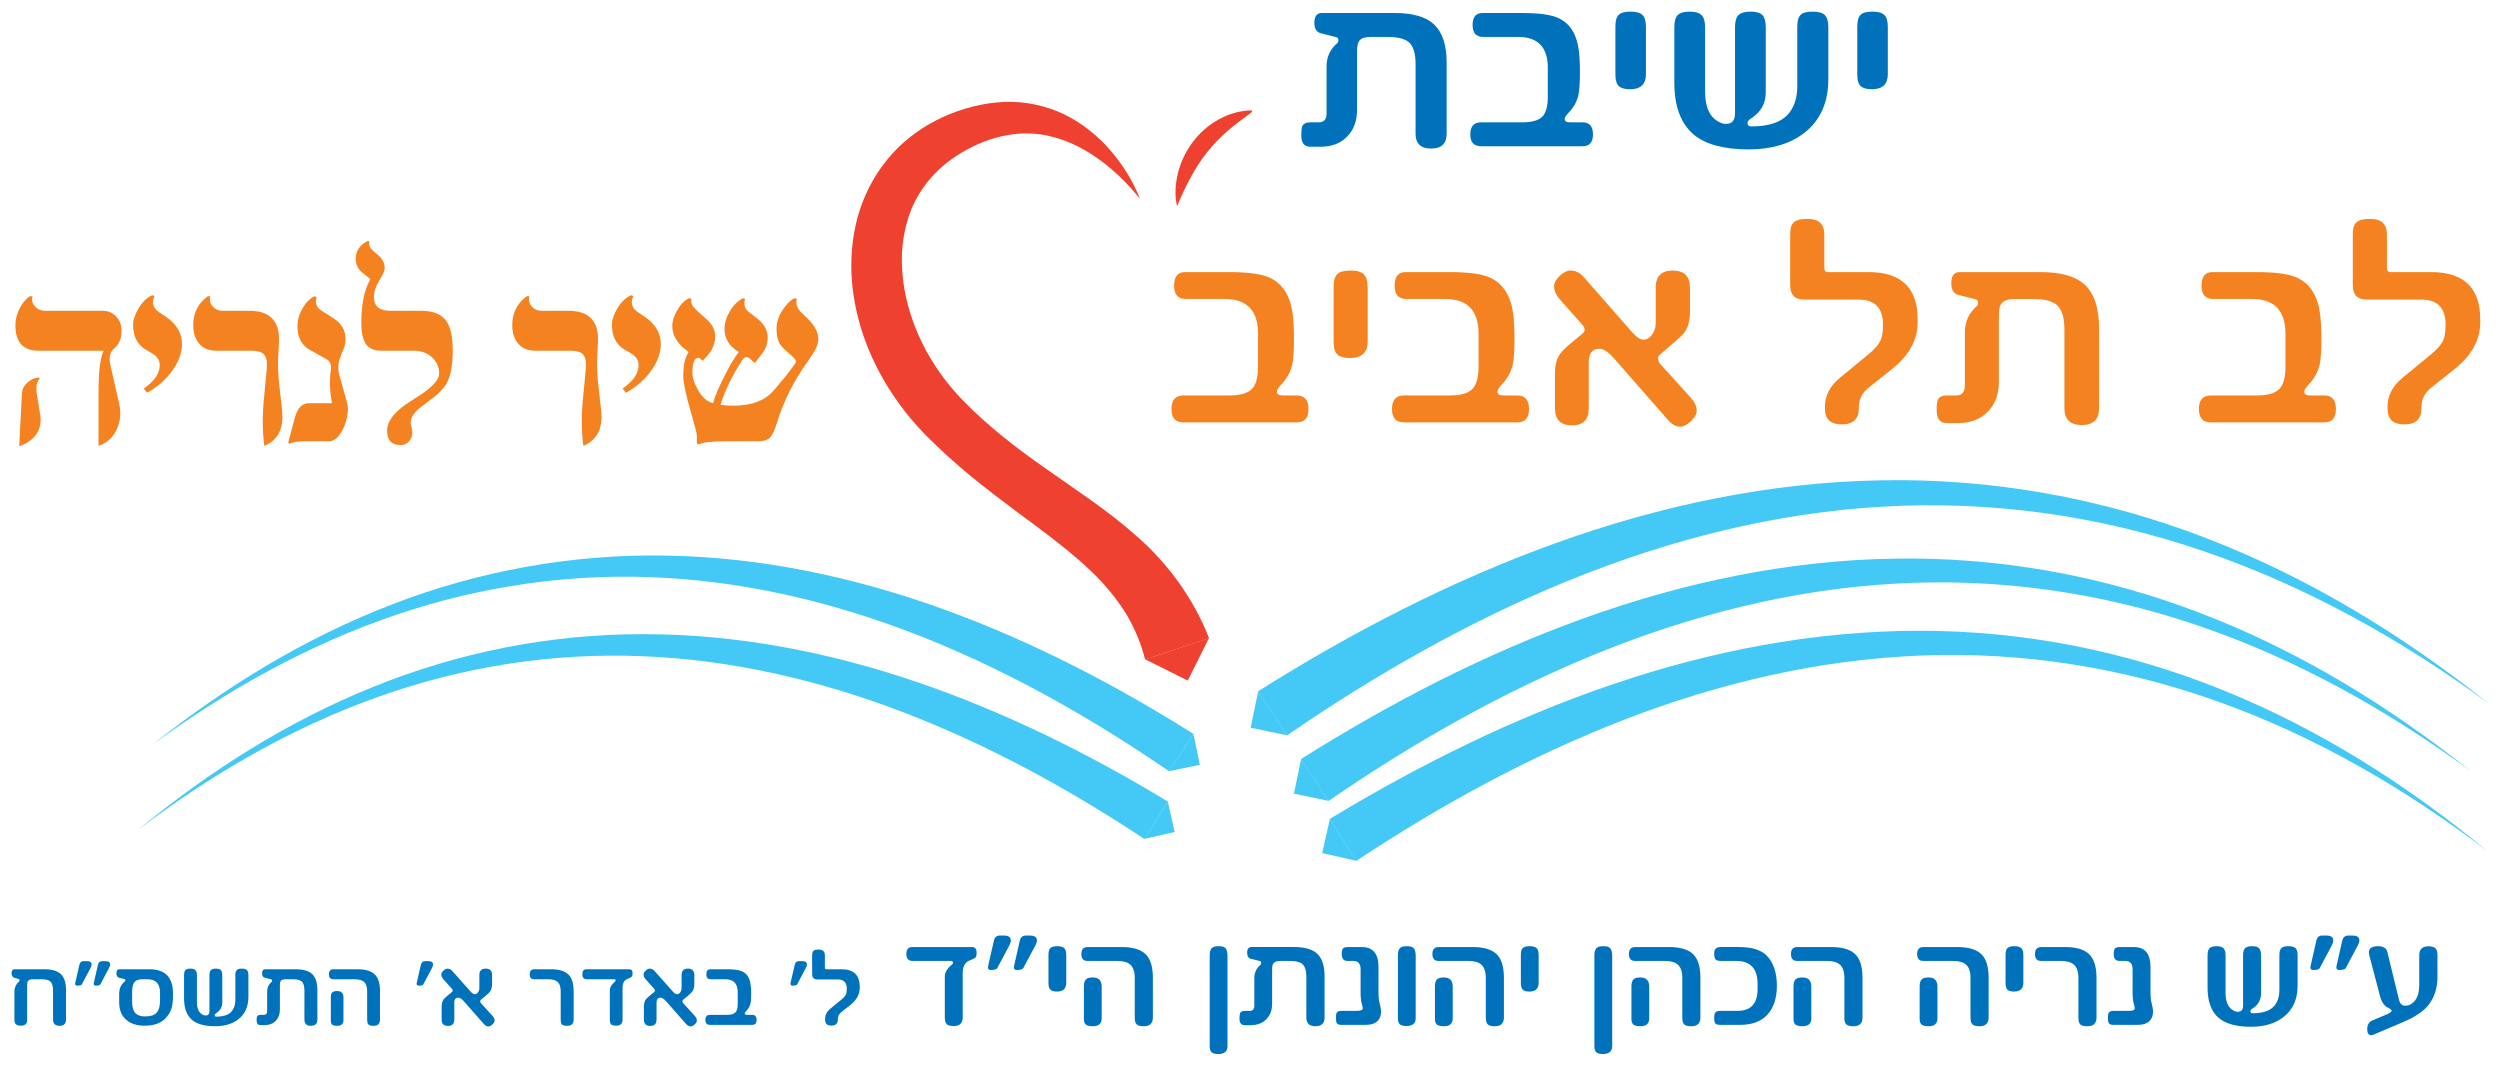 <?xml version="1.0" encoding="UTF-8" standalone="no"?>
<svg
   xmlns:dc="http://purl.org/dc/elements/1.1/"
   xmlns:cc="http://creativecommons.org/ns#"
   xmlns:rdf="http://www.w3.org/1999/02/22-rdf-syntax-ns#"
   xmlns:svg="http://www.w3.org/2000/svg"
   xmlns="http://www.w3.org/2000/svg"
   xmlns:xlink="http://www.w3.org/1999/xlink"
   xmlns:sodipodi="http://sodipodi.sourceforge.net/DTD/sodipodi-0.dtd"
   xmlns:inkscape="http://www.inkscape.org/namespaces/inkscape"
   sodipodi:docname="לוגו לב תל אביב צבוע.svg"
   inkscape:version="1.0 (4035a4fb49, 2020-05-01)"
   id="svg8"
   version="1.1"
   viewBox="0 0 1090 464.428"
   height="464.428mm"
   width="1090mm">
  <defs
     id="defs2">
    <g
       id="g4363">
      <symbol
         style="overflow:visible"
         overflow="visible"
         id="glyph0-0">
        <path
           inkscape:connector-curvature="0"
           style="stroke:none"
           d="m 5.406,0 v -24.375 h 19.5 V 0 Z m 0.609,-0.609 h 18.281 v -23.156 H 6.016 Z m 0,0"
           id="path4213" />
      </symbol>
      <symbol
         style="overflow:visible"
         overflow="visible"
         id="glyph0-1">
        <path
           inkscape:connector-curvature="0"
           style="stroke:none"
           d="m 22.141,-1.859 c 0,1.469 -0.766,2.203 -2.297,2.203 -1.543,0 -2.312,-0.734 -2.312,-2.203 V -12.25 c 0,-1.531 -0.336,-2.594 -1,-3.188 -0.637,-0.52 -1.68,-0.781 -3.125,-0.781 h -2.375 c -0.438,0 -0.805,0.039 -1.094,0.109 -0.281,0.074 -0.508,0.199 -0.672,0.375 C 9.109,-15.566 9,-15.336 8.938,-15.047 8.875,-14.766 8.844,-14.414 8.844,-14 v 8.656 c 0,1.594 -0.477,2.883 -1.422,3.859 -0.961,1.043 -2.293,1.562 -4,1.562 H 1.906 c -0.887,0 -1.328,-0.555 -1.328,-1.672 0,-0.633 0.047,-1.094 0.141,-1.375 0.195,-0.383 0.594,-0.578 1.188,-0.578 H 3.188 c 0.758,0 1.141,-0.441 1.141,-1.328 v -6.984 c 0,-1.383 0.531,-2.531 1.594,-3.438 0.102,-0.094 0.156,-0.242 0.156,-0.453 0,-0.227 -0.109,-0.375 -0.328,-0.438 l -2.203,-0.547 c -0.688,-0.156 -1.031,-0.676 -1.031,-1.562 0,-0.977 0.367,-1.469 1.109,-1.469 h 10.797 c 2.738,0 4.703,0.578 5.891,1.734 1.219,1.168 1.828,3.059 1.828,5.672 z m 0,0"
           id="path4216" />
      </symbol>
      <symbol
         style="overflow:visible"
         overflow="visible"
         id="glyph0-2">
        <path
           inkscape:connector-curvature="0"
           style="stroke:none"
           d="M 19.359,-1.75 C 19.359,-0.582 18.844,0 17.812,0 H 2.766 C 1.691,0 1.156,-0.582 1.156,-1.75 c 0,-1.195 0.535,-1.797 1.609,-1.797 H 8.844 c 1.414,0 2.406,-0.27 2.969,-0.812 0.562,-0.551 0.844,-1.539 0.844,-2.969 v -4.328 c 0,-3.039 -1.477,-4.562 -4.422,-4.562 H 3.062 c -1.043,0 -1.562,-0.586 -1.562,-1.766 0,-1.188 0.484,-1.781 1.453,-1.781 H 8.844 c 2.57,0 4.391,0.262 5.453,0.781 1.688,0.812 2.676,2.422 2.969,4.828 0.051,0.406 0.086,0.867 0.109,1.375 0.031,0.5 0.047,1.055 0.047,1.656 0,0.75 -0.016,1.387 -0.047,1.906 -0.023,0.523 -0.059,0.93 -0.109,1.219 -0.148,1.105 -0.652,2.109 -1.516,3.016 -0.398,0.406 -0.594,0.715 -0.594,0.922 0,0.344 0.258,0.516 0.781,0.516 h 1.875 c 1.031,0 1.547,0.602 1.547,1.797 z m 0,0"
           id="path4219" />
      </symbol>
      <symbol
         style="overflow:visible"
         overflow="visible"
         id="glyph0-3">
        <path
           inkscape:connector-curvature="0"
           style="stroke:none"
           d="m 6.469,-10.688 c 0,1.492 -0.793,2.234 -2.375,2.234 -0.762,0 -1.312,-0.156 -1.656,-0.469 -0.336,-0.32 -0.5,-0.895 -0.5,-1.719 v -7.062 c 0,-0.438 0.035,-0.801 0.109,-1.094 0.082,-0.289 0.211,-0.523 0.391,-0.703 0.188,-0.176 0.422,-0.297 0.703,-0.359 0.289,-0.07 0.645,-0.109 1.062,-0.109 0.832,0 1.414,0.168 1.75,0.5 0.344,0.324 0.516,0.922 0.516,1.797 z m 0,0"
           id="path4222" />
      </symbol>
      <symbol
         style="overflow:visible"
         overflow="visible"
         id="glyph0-4">
        <path
           inkscape:connector-curvature="0"
           style="stroke:none"
           d="m 24.984,-9.984 c 0,3.523 -1.211,6.203 -3.625,8.047 -2.105,1.605 -4.836,2.406 -8.188,2.406 -3.668,0 -6.383,-0.727 -8.141,-2.188 -1.93,-1.625 -2.891,-4.188 -2.891,-7.688 v -8.234 c 0,-0.875 0.164,-1.477 0.5,-1.812 0.332,-0.344 0.93,-0.516 1.797,-0.516 0.832,0 1.414,0.18 1.75,0.531 0.344,0.355 0.516,0.953 0.516,1.797 v 9.562 c 0,2.336 0.723,3.844 2.172,4.531 0.312,0.156 0.625,0.234 0.938,0.234 0.883,0 1.328,-0.52 1.328,-1.562 v -12.766 c 0,-0.875 0.172,-1.477 0.516,-1.812 0.352,-0.344 0.961,-0.516 1.828,-0.516 0.832,0 1.41,0.18 1.734,0.531 0.32,0.355 0.484,0.953 0.484,1.797 V -8 c 0,1.617 -0.688,2.883 -2.062,3.797 C 13.211,-3.953 13,-3.707 13,-3.469 c 0,0.355 0.188,0.531 0.562,0.531 2.738,0 4.633,-0.695 5.688,-2.094 0.75,-1.008 1.125,-2.297 1.125,-3.859 v -8.75 c 0,-0.445 0.035,-0.82 0.109,-1.125 0.082,-0.301 0.211,-0.539 0.391,-0.719 0.176,-0.176 0.41,-0.301 0.703,-0.375 0.289,-0.07 0.66,-0.109 1.109,-0.109 0.852,0 1.445,0.172 1.781,0.516 0.344,0.336 0.516,0.938 0.516,1.812 z m 0,0"
           id="path4225" />
      </symbol>
      <symbol
         style="overflow:visible"
         overflow="visible"
         id="glyph1-0">
        <path
           inkscape:connector-curvature="0"
           style="stroke:none"
           d="m 6.109,0 v -27.5 h 22 V 0 Z m 0.688,-0.688 h 20.625 v -26.125 h -20.625 z m 0,0"
           id="path4228" />
      </symbol>
      <symbol
         style="overflow:visible"
         overflow="visible"
         id="glyph1-1">
        <path
           inkscape:connector-curvature="0"
           style="stroke:none"
           d=""
           id="path4231" />
      </symbol>
      <symbol
         style="overflow:visible"
         overflow="visible"
         id="glyph2-0">
        <path
           inkscape:connector-curvature="0"
           style="stroke:none"
           d="m 6.047,0 v -27.5 h 21.781 V 0 Z M 6.719,-0.688 h 20.422 v -26.125 H 6.719 Z m 0,0"
           id="path4234" />
      </symbol>
      <symbol
         style="overflow:visible"
         overflow="visible"
         id="glyph2-1">
        <path
           inkscape:connector-curvature="0"
           style="stroke:none"
           d="M 21.625,-1.984 C 21.625,-0.66 21.047,0 19.891,0 H 3.078 C 1.891,0 1.297,-0.66 1.297,-1.984 1.297,-3.328 1.891,-4 3.078,-4 H 9.875 c 1.582,0 2.688,-0.305 3.312,-0.922 0.633,-0.613 0.953,-1.727 0.953,-3.344 v -4.891 c 0,-3.438 -1.652,-5.156 -4.953,-5.156 H 3.422 c -1.156,0 -1.734,-0.656 -1.734,-1.969 0,-1.344 0.535,-2.016 1.609,-2.016 H 9.875 c 2.875,0 4.906,0.293 6.094,0.875 1.883,0.918 2.992,2.734 3.328,5.453 0.051,0.461 0.094,0.977 0.125,1.547 0.031,0.562 0.047,1.188 0.047,1.875 0,0.844 -0.016,1.562 -0.047,2.156 -0.031,0.586 -0.074,1.039 -0.125,1.359 -0.18,1.25 -0.746,2.387 -1.703,3.406 -0.438,0.461 -0.656,0.809 -0.656,1.047 C 16.938,-4.191 17.223,-4 17.797,-4 h 2.094 c 1.156,0 1.734,0.672 1.734,2.016 z m 0,0"
           id="path4237" />
      </symbol>
      <symbol
         style="overflow:visible"
         overflow="visible"
         id="glyph2-2">
        <path
           inkscape:connector-curvature="0"
           style="stroke:none"
           d="m 7.234,-12.047 c 0,1.668 -0.887,2.5 -2.656,2.5 -0.855,0 -1.469,-0.176 -1.844,-0.531 -0.375,-0.352 -0.562,-1 -0.562,-1.938 v -7.969 c 0,-0.488 0.039,-0.895 0.125,-1.219 0.082,-0.332 0.227,-0.598 0.438,-0.797 0.207,-0.195 0.469,-0.332 0.781,-0.406 0.32,-0.082 0.719,-0.125 1.188,-0.125 0.914,0 1.566,0.188 1.953,0.562 0.383,0.367 0.578,1.043 0.578,2.031 z m 0,0"
           id="path4240" />
      </symbol>
      <symbol
         style="overflow:visible"
         overflow="visible"
         id="glyph2-3">
        <path
           inkscape:connector-curvature="0"
           style="stroke:none"
           d="m 23.328,-1.719 c 0,0.492 -0.289,1.008 -0.859,1.547 C 21.895,0.359 21.359,0.625 20.859,0.625 20.223,0.625 19.602,0.27 19,-0.438 L 11.062,-9.5 c -0.836,-0.945 -1.539,-1.422 -2.109,-1.422 -1.094,0 -1.641,0.648 -1.641,1.938 v 6.875 c 0,1.699 -0.828,2.547 -2.484,2.547 -1.688,0 -2.531,-0.848 -2.531,-2.547 v -5.062 c 0,-1.164 0.191,-2.062 0.578,-2.688 0.27,-0.5 0.848,-1.113 1.734,-1.844 L 6.406,-13.188 c 0.395,-0.363 0.395,-0.781 0,-1.25 l -3.359,-3.781 c -0.586,-0.656 -0.875,-1.316 -0.875,-1.984 0,-0.5 0.281,-1.016 0.844,-1.547 0.57,-0.52 1.094,-0.781 1.562,-0.781 0.727,0 1.363,0.293 1.906,0.875 l 7.234,8.234 c 0.656,0.773 1.238,1.156 1.75,1.156 0.207,0 0.414,-0.062 0.625,-0.188 0.219,-0.125 0.41,-0.297 0.578,-0.516 0.176,-0.219 0.316,-0.484 0.422,-0.797 0.102,-0.32 0.156,-0.676 0.156,-1.062 v -5.156 c 0,-1.695 0.836,-2.547 2.516,-2.547 1.707,0 2.562,0.852 2.562,2.547 v 3.562 c 0,1.281 -0.262,2.293 -0.781,3.031 -0.117,0.156 -0.34,0.398 -0.672,0.719 -0.336,0.324 -0.777,0.715 -1.328,1.172 l -1.75,1.516 C 17.66,-9.891 17.594,-9.727 17.594,-9.5 c 0,0.293 0.125,0.59 0.375,0.891 l 4.531,5 c 0.551,0.625 0.828,1.258 0.828,1.891 z m 0,0"
           id="path4243" />
      </symbol>
      <symbol
         style="overflow:visible"
         overflow="visible"
         id="glyph2-4">
        <path
           inkscape:connector-curvature="0"
           style="stroke:none"
           d=""
           id="path4246" />
      </symbol>
      <symbol
         style="overflow:visible"
         overflow="visible"
         id="glyph2-5">
        <path
           inkscape:connector-curvature="0"
           style="stroke:none"
           d="m 19.859,-14.828 c 0,2.562 -1.246,4.852 -3.734,6.859 l -3.531,2.812 c -0.969,0.773 -1.453,1.73 -1.453,2.875 v 0.172 c 0,1.605 -0.844,2.406 -2.531,2.406 -1.668,0 -2.5,-0.77 -2.5,-2.312 V -2.344 c 0,-1.645 0.75,-3.078 2.25,-4.297 L 12.594,-10.125 c 0.938,-0.77 1.547,-1.5 1.828,-2.188 0.195,-0.469 0.297,-1.207 0.297,-2.219 0,-2.457 -1.203,-3.688 -3.609,-3.688 H 3 c -1.367,0 -2.047,-0.719 -2.047,-2.156 v -7.469 c 0,-0.457 0.039,-0.836 0.125,-1.141 0.094,-0.301 0.238,-0.539 0.438,-0.719 0.207,-0.176 0.477,-0.301 0.812,-0.375 0.332,-0.07 0.75,-0.109 1.25,-0.109 1.625,0 2.438,0.766 2.438,2.297 v 4.969 c 0,0.418 0.172,0.625 0.516,0.625 h 6.062 c 4.844,0 7.266,2.34 7.266,7.016 z m 0,0"
           id="path4249" />
      </symbol>
      <symbol
         style="overflow:visible"
         overflow="visible"
         id="glyph2-6">
        <path
           inkscape:connector-curvature="0"
           style="stroke:none"
           d="m 24.734,-2.109 c 0,1.668 -0.855,2.5 -2.562,2.5 -1.719,0 -2.578,-0.832 -2.578,-2.5 V -13.812 c 0,-1.738 -0.375,-2.941 -1.125,-3.609 -0.711,-0.594 -1.875,-0.891 -3.5,-0.891 H 12.312 c -0.48,0 -0.883,0.047 -1.203,0.141 -0.312,0.086 -0.562,0.227 -0.75,0.422 -0.188,0.188 -0.32,0.445 -0.391,0.766 -0.062,0.324 -0.094,0.719 -0.094,1.188 v 9.766 c 0,1.805 -0.527,3.258 -1.578,4.359 C 7.211,-0.492 5.723,0.094 3.828,0.094 H 2.125 c -0.992,0 -1.484,-0.633 -1.484,-1.906 0,-0.707 0.055,-1.223 0.172,-1.547 C 1.02,-3.785 1.457,-4 2.125,-4 h 1.422 c 0.852,0 1.281,-0.5 1.281,-1.5 v -7.891 c 0,-1.562 0.594,-2.848 1.781,-3.859 0.113,-0.113 0.172,-0.285 0.172,-0.516 0,-0.258 -0.121,-0.426 -0.359,-0.5 l -2.469,-0.625 c -0.762,-0.164 -1.141,-0.75 -1.141,-1.75 0,-1.102 0.41,-1.656 1.234,-1.656 h 12.062 c 3.062,0 5.258,0.652 6.594,1.953 1.352,1.312 2.031,3.449 2.031,6.406 z m 0,0"
           id="path4252" />
      </symbol>
      <symbol
         style="overflow:visible"
         overflow="visible"
         id="glyph3-0">
        <path
           inkscape:connector-curvature="0"
           style="stroke:none"
           d="m 5.516,0 v -24.859 h 19.875 V 0 Z m 0.625,-0.625 H 24.781 V -24.234 H 6.141 Z m 0,0"
           id="path4255" />
      </symbol>
      <symbol
         style="overflow:visible"
         overflow="visible"
         id="glyph3-1">
        <path
           inkscape:connector-curvature="0"
           style="stroke:none"
           d="m 16.484,-16.391 c 0,1.168 -0.383,2.055 -1.141,2.656 -0.586,0.5 -0.762,1.297 -0.531,2.391 L 16.141,-5.5 c 0.102,0.461 0.156,0.887 0.156,1.281 0,1.117 -0.281,2.125 -0.844,3.031 -0.555,0.898 -1.324,1.504 -2.312,1.828 H 13.062 v -7.844 c 0,-3.125 0.254,-5.203 0.766,-6.234 H 4.156 c -2.281,0 -3.422,-1.258 -3.422,-3.781 0,-0.832 0.211,-1.672 0.641,-2.516 0.426,-0.832 0.93,-1.426 1.516,-1.781 H 3.281 C 3.227,-21.398 3.203,-21.25 3.203,-21.062 c 0,0.438 0.18,0.828 0.547,1.172 0.363,0.355 0.816,0.531 1.359,0.531 h 8.594 c 0.789,0 1.453,0.289 1.984,0.859 0.531,0.562 0.797,1.266 0.797,2.109 z M 4.344,-4.328 c 0.094,0.344 0.141,0.699 0.141,1.062 0,1.875 -1.039,3.203 -3.109,3.984 H 1.297 L 1.688,-6.875 c 0.008,-0.75 0.281,-1.359 0.812,-1.828 0.531,-0.488 1.109,-0.738 1.734,-0.75 l 0.109,0.156 c -0.5,0.5 -0.625,1.359 -0.375,2.578 z m 0,0"
           id="path4258" />
      </symbol>
      <symbol
         style="overflow:visible"
         overflow="visible"
         id="glyph3-2">
        <path
           inkscape:connector-curvature="0"
           style="stroke:none"
           d="m 7.906,-14.422 c 0,1.461 -0.602,2.938 -1.797,4.438 -1.023,1.211 -2.152,2.137 -3.391,2.781 L 2.25,-7.828 c 1.57,-1.094 2.359,-2.25 2.359,-3.469 0,-0.727 -0.383,-1.312 -1.141,-1.75 l -0.938,-0.547 c -1.25,-0.75 -1.875,-1.984 -1.875,-3.703 0,-0.727 0.289,-1.57 0.875,-2.531 0.57,-0.926 1.234,-1.539 1.984,-1.844 l 0.328,0.125 c -0.156,0.293 -0.234,0.586 -0.234,0.875 0,0.605 0.289,1.105 0.875,1.5 L 5.438,-18.531 c 1.645,1.094 2.469,2.465 2.469,4.109 z m 0,0"
           id="path4261" />
      </symbol>
      <symbol
         style="overflow:visible"
         overflow="visible"
         id="glyph3-3">
        <path
           inkscape:connector-curvature="0"
           style="stroke:none"
           d="m 13.906,-4.453 c 0.008,0.148 0.016,0.289 0.016,0.422 0.008,0.137 0.016,0.277 0.016,0.422 0,2.055 -0.859,3.469 -2.578,4.25 H 11.25 c -0.305,-2.227 -0.305,-4.734 0,-7.516 l 0.375,-3.984 c 0.039,-0.5 0.023,-0.91 -0.047,-1.234 C 11.504,-12.426 11.375,-12.691 11.188,-12.891 11,-13.098 10.742,-13.238 10.422,-13.312 10.098,-13.395 9.707,-13.438 9.25,-13.438 H 4.109 c -1.148,0 -2.016,-0.383 -2.609,-1.156 -0.531,-0.676 -0.797,-1.551 -0.797,-2.625 0,-1.82 0.719,-3.254 2.156,-4.297 H 3.25 C 3.195,-21.398 3.172,-21.25 3.172,-21.062 c 0,0.438 0.176,0.828 0.531,1.172 0.363,0.355 0.816,0.531 1.359,0.531 h 3.984 c 3.039,0 4.5,1.523 4.375,4.562 l -0.125,2.734 c -0.062,1.043 0.035,2.648 0.297,4.812 z m 0,0"
           id="path4264" />
      </symbol>
      <symbol
         style="overflow:visible"
         overflow="visible"
         id="glyph3-4">
        <path
           inkscape:connector-curvature="0"
           style="stroke:none"
           d="m 8.828,-5.016 c 0,1.168 -0.266,2.273 -0.797,3.312 C 7.457,-0.566 6.77,0 5.969,0 H 2.391 C 1.285,0 0.523,0.129 0.109,0.391 L -0.031,0.156 0.953,-3.531 c 0.395,-1.414 1.086,-2.125 2.078,-2.125 H 6.453 C 6.254,-6.719 6.156,-7.738 6.156,-8.719 c 0,-0.32 0.008,-0.641 0.031,-0.953 0.02,-0.312 0.055,-0.613 0.109,-0.906 0.102,-0.77 -0.109,-1.301 -0.641,-1.594 L 3.062,-13.625 c -1.156,-0.676 -1.734,-1.848 -1.734,-3.516 0,-0.82 0.242,-1.672 0.734,-2.547 0.5,-0.883 1.098,-1.492 1.797,-1.828 l 0.312,0.156 C 4.098,-21.141 4.062,-20.938 4.062,-20.75 c 0,0.562 0.289,1.027 0.875,1.391 l 1.781,1.141 c 1.164,0.742 1.75,1.766 1.75,3.078 0,0.461 -0.078,0.891 -0.234,1.297 l -0.391,0.953 c -0.305,0.711 -0.453,1.352 -0.453,1.922 0,0.18 0.008,0.359 0.031,0.547 0.031,0.188 0.07,0.387 0.125,0.594 L 8.5,-6.453 c 0.219,0.805 0.328,1.281 0.328,1.438 z m 0,0"
           id="path4267" />
      </symbol>
      <symbol
         style="overflow:visible"
         overflow="visible"
         id="glyph3-5">
        <path
           inkscape:connector-curvature="0"
           style="stroke:none"
           d="m 14.547,-13.469 c 0,2.148 -0.293,3.75 -0.875,4.812 -0.418,0.812 -1.328,1.727 -2.734,2.734 l -0.953,0.719 c -1.117,0.812 -1.672,1.637 -1.672,2.469 0,0.062 0.008,0.164 0.031,0.297 0.031,0.125 0.07,0.293 0.125,0.5 0.051,0.188 0.078,0.391 0.078,0.609 0,0.555 -0.168,1.008 -0.5,1.359 -0.336,0.352 -0.75,0.531 -1.25,0.531 -1.324,0 -1.984,-0.719 -1.984,-2.156 0,-1.332 0.988,-2.672 2.969,-4.016 l 2,-1.297 c 1.832,-1.219 2.75,-2.27 2.75,-3.156 0,-0.969 -0.367,-1.773 -1.094,-2.422 C 10.727,-13.117 9.852,-13.438 8.812,-13.438 H 4.016 c -1.043,0 -1.789,-0.273 -2.234,-0.828 -0.531,-0.656 -0.797,-1.758 -0.797,-3.312 0,-2.676 0.41,-4.77 1.234,-6.281 0.102,-0.156 0.062,-0.285 -0.125,-0.391 L 1.438,-24.781 c -0.855,-0.594 -1.281,-1.348 -1.281,-2.266 0,-1.227 0.617,-2.129 1.859,-2.703 l 0.156,0.125 c -0.012,0.062 -0.023,0.125 -0.031,0.188 0,0.055 0,0.109 0,0.172 0,0.418 0.359,0.891 1.078,1.422 0.82,0.625 1.234,1.328 1.234,2.109 0,0.406 -0.258,1.008 -0.766,1.797 -0.555,0.906 -0.828,1.766 -0.828,2.578 0,1.336 0.816,2 2.453,2 h 4.547 c 1.676,0 2.875,0.445 3.594,1.328 0.727,0.875 1.094,2.398 1.094,4.562 z m 0,0"
           id="path4270" />
      </symbol>
      <symbol
         style="overflow:visible"
         overflow="visible"
         id="glyph3-6">
        <path
           inkscape:connector-curvature="0"
           style="stroke:none"
           d=""
           id="path4273" />
      </symbol>
      <symbol
         style="overflow:visible"
         overflow="visible"
         id="glyph3-7">
        <path
           inkscape:connector-curvature="0"
           style="stroke:none"
           d="m 22.375,-15.109 c 0,0.688 -0.438,1.641 -1.312,2.859 l -0.438,0.641 c -2,2.824 -3.484,5.836 -4.453,9.031 -0.336,1.031 -0.637,1.688 -0.906,1.969 C 14.898,-0.203 14.27,0 13.375,0 H 8.328 C 6.566,0 5.285,0.16 4.484,0.484 l -0.141,-0.25 V -0.875 c 0,-0.301 -0.293,-1.441 -0.875,-3.422 -0.762,-2.625 -1.141,-4.426 -1.141,-5.406 0,-1.551 0.266,-2.734 0.797,-3.547 l -0.453,-0.344 c -1.312,-1.008 -1.969,-2.191 -1.969,-3.547 0,-0.727 0.266,-1.531 0.797,-2.406 0.508,-0.875 1.094,-1.438 1.75,-1.688 l 0.297,0.125 c -0.012,0.062 -0.023,0.133 -0.031,0.203 0,0.062 0,0.125 0,0.188 0,0.43 0.383,0.969 1.156,1.625 l 0.875,0.766 c 1.008,0.812 1.516,1.742 1.516,2.781 0,1.062 -0.402,2.031 -1.203,2.906 l -0.641,0.688 -0.422,-0.344 C 4.734,-12.348 4.656,-12.375 4.562,-12.375 c -0.586,0 -0.875,0.746 -0.875,2.234 0,0.699 0.266,1.523 0.797,2.469 0.602,1.117 1.352,1.789 2.25,2.016 0.188,-0.613 0.43,-1.273 0.734,-1.984 0.312,-0.707 0.68,-1.473 1.109,-2.297 0.375,-0.75 0.727,-1.395 1.062,-1.938 0.332,-0.551 0.641,-1.008 0.922,-1.375 l -0.266,-0.188 c -1.23,-0.801 -1.844,-1.875 -1.844,-3.219 0,-0.883 0.266,-1.766 0.797,-2.641 0.508,-0.883 1.16,-1.531 1.953,-1.938 l 0.312,0.125 c -0.086,0.188 -0.125,0.371 -0.125,0.547 0,0.586 0.211,1.039 0.641,1.359 l 1.266,0.984 c 1.039,0.805 1.562,1.758 1.562,2.859 0,0.867 -0.293,1.672 -0.875,2.422 l -1.031,1.328 -0.641,-0.562 c -0.219,-0.207 -0.434,-0.312 -0.641,-0.312 -0.188,0 -0.383,0.141 -0.578,0.422 -0.742,1.148 -1.383,2.273 -1.922,3.375 -0.531,1.094 -0.969,2.184 -1.312,3.266 0.457,0.094 1.082,0.141 1.875,0.141 2.75,0 4.766,-0.766 6.047,-2.297 0.664,-0.77 1.242,-1.457 1.734,-2.062 0.488,-0.613 0.898,-1.156 1.234,-1.625 0.188,-0.238 0.281,-0.43 0.281,-0.578 0,-0.176 -0.121,-0.379 -0.359,-0.609 l -0.828,-0.75 c -0.605,-0.531 -1.008,-0.953 -1.203,-1.266 -0.312,-0.551 -0.469,-1.297 -0.469,-2.234 0,-0.926 0.289,-1.836 0.875,-2.734 0.582,-0.914 1.191,-1.516 1.828,-1.797 l 0.312,0.125 c -0.055,0.156 -0.078,0.328 -0.078,0.516 0,0.461 0.223,0.934 0.672,1.422 l 1.078,1.031 c 1.008,1.012 1.516,2.023 1.516,3.031 z m 0,0"
           id="path4276" />
      </symbol>
      <symbol
         style="overflow:visible"
         overflow="visible"
         id="glyph4-0">
        <path
           inkscape:connector-curvature="0"
           style="stroke:none"
           d="m 2.25,0 v -10.172 h 8.141 V 0 Z m 0.266,-0.25 h 7.625 v -9.672 h -7.625 z m 0,0"
           id="path4279" />
      </symbol>
      <symbol
         style="overflow:visible"
         overflow="visible"
         id="glyph4-1">
        <path
           inkscape:connector-curvature="0"
           style="stroke:none"
           d="m 8.641,-0.781 c 0,0.617 -0.324,0.922 -0.969,0.922 -0.637,0 -0.953,-0.305 -0.953,-0.922 v -4.328 c 0,-0.645 -0.141,-1.094 -0.422,-1.344 C 6.035,-6.66 5.602,-6.766 5,-6.766 H 3.797 c -0.188,0 -0.344,0.016 -0.469,0.047 C 3.211,-6.688 3.117,-6.633 3.047,-6.562 2.984,-6.5 2.938,-6.406 2.906,-6.281 2.883,-6.164 2.875,-6.02 2.875,-5.844 v 5.141 C 2.875,-0.148 2.562,0.125 1.938,0.125 1.301,0.125 0.984,-0.148 0.984,-0.703 v -4.188 c 0,-0.625 0.238,-1.145 0.719,-1.562 0.039,-0.031 0.055,-0.094 0.047,-0.188 -0.012,-0.07 -0.047,-0.125 -0.109,-0.156 l -0.656,-0.188 C 0.703,-7.078 0.562,-7.297 0.562,-7.641 0.562,-8.047 0.711,-8.25 1.016,-8.25 H 5.406 c 1.145,0 1.969,0.242 2.469,0.719 0.508,0.492 0.766,1.281 0.766,2.375 z m 0,0"
           id="path4282" />
      </symbol>
      <symbol
         style="overflow:visible"
         overflow="visible"
         id="glyph4-2">
        <path
           inkscape:connector-curvature="0"
           style="stroke:none"
           d="m 5.562,-8.953 c 0,0.148 -0.059,0.324 -0.172,0.531 L 4.125,-6.031 C 4.051,-5.883 3.82,-5.812 3.438,-5.812 3.176,-5.812 3.078,-5.957 3.141,-6.25 L 3.75,-8.906 c 0.082,-0.363 0.289,-0.547 0.625,-0.547 h 0.469 c 0.477,0 0.719,0.168 0.719,0.5 z m -2.75,0 c 0,0.148 -0.059,0.324 -0.172,0.531 L 1.375,-6.031 C 1.301,-5.883 1.07,-5.812 0.688,-5.812 0.426,-5.812 0.328,-5.957 0.391,-6.25 L 1,-8.906 c 0.082,-0.363 0.289,-0.547 0.625,-0.547 h 0.469 c 0.477,0 0.719,0.168 0.719,0.5 z m 0,0"
           id="path4285" />
      </symbol>
      <symbol
         style="overflow:visible"
         overflow="visible"
         id="glyph4-3">
        <path
           inkscape:connector-curvature="0"
           style="stroke:none"
           d="m 8.906,-4.281 c 0,0.762 -0.078,1.387 -0.234,1.875 C 8.492,-1.852 8.176,-1.348 7.719,-0.891 7,-0.211 6,0.125 4.719,0.125 3.562,0.125 2.656,-0.16 2,-0.734 1.281,-1.336 0.922,-2.207 0.922,-3.344 V -4.562 c 0,-0.832 0.281,-1.457 0.844,-1.875 0.051,-0.031 0.078,-0.098 0.078,-0.203 0,-0.07 -0.047,-0.125 -0.141,-0.156 L 0.938,-6.984 C 0.656,-7.055 0.516,-7.273 0.516,-7.641 0.516,-8.047 0.664,-8.25 0.969,-8.25 h 4.438 c 2.332,0 3.5,1.195 3.5,3.578 z m -1.922,-0.5 c 0,-1.32 -0.621,-1.984 -1.859,-1.984 H 4.406 c -0.586,0 -0.984,0.137 -1.203,0.406 -0.242,0.281 -0.359,0.781 -0.359,1.5 v 1.406 c 0,0.812 0.172,1.398 0.516,1.75 0.312,0.305 0.781,0.453 1.406,0.453 0.801,0 1.367,-0.18 1.703,-0.547 0.344,-0.375 0.516,-0.973 0.516,-1.797 z m 0,0"
           id="path4288" />
      </symbol>
      <symbol
         style="overflow:visible"
         overflow="visible"
         id="glyph4-4">
        <path
           inkscape:connector-curvature="0"
           style="stroke:none"
           d="m 10.438,-4.172 c 0,1.469 -0.508,2.59 -1.516,3.359 C 8.035,-0.133 6.895,0.203 5.5,0.203 3.969,0.203 2.832,-0.102 2.094,-0.719 1.289,-1.395 0.891,-2.461 0.891,-3.922 v -3.438 c 0,-0.363 0.066,-0.617 0.203,-0.766 0.145,-0.145 0.398,-0.219 0.766,-0.219 0.344,0 0.582,0.078 0.719,0.234 0.145,0.148 0.219,0.398 0.219,0.75 V -3.375 c 0,0.98 0.301,1.609 0.906,1.891 0.133,0.062 0.266,0.094 0.391,0.094 0.375,0 0.562,-0.211 0.562,-0.641 v -5.328 c 0,-0.363 0.07,-0.617 0.219,-0.766 0.145,-0.145 0.395,-0.219 0.75,-0.219 0.352,0 0.598,0.078 0.734,0.234 0.133,0.148 0.203,0.398 0.203,0.75 v 4.016 c 0,0.68 -0.293,1.211 -0.875,1.594 -0.168,0.105 -0.25,0.203 -0.25,0.297 0,0.156 0.07,0.234 0.219,0.234 1.145,0 1.938,-0.289 2.375,-0.875 C 8.344,-2.52 8.5,-3.062 8.5,-3.719 v -3.641 c 0,-0.188 0.016,-0.344 0.047,-0.469 C 8.586,-7.953 8.645,-8.051 8.719,-8.125 8.789,-8.207 8.883,-8.266 9,-8.297 9.125,-8.328 9.281,-8.344 9.469,-8.344 c 0.363,0 0.613,0.074 0.75,0.219 0.145,0.148 0.219,0.402 0.219,0.766 z m 0,0"
           id="path4291" />
      </symbol>
      <symbol
         style="overflow:visible"
         overflow="visible"
         id="glyph4-5">
        <path
           inkscape:connector-curvature="0"
           style="stroke:none"
           d="m 9.25,-0.781 c 0,0.617 -0.324,0.922 -0.969,0.922 -0.637,0 -0.953,-0.305 -0.953,-0.922 v -4.328 c 0,-0.645 -0.141,-1.094 -0.422,-1.344 -0.273,-0.207 -0.711,-0.312 -1.312,-0.312 H 4.609 c -0.188,0 -0.344,0.016 -0.469,0.047 C 4.023,-6.688 3.93,-6.633 3.859,-6.562 3.797,-6.5 3.75,-6.406 3.719,-6.281 3.695,-6.164 3.688,-6.02 3.688,-5.844 v 3.609 C 3.688,-1.566 3.488,-1.031 3.094,-0.625 2.695,-0.188 2.145,0.031 1.438,0.031 H 0.797 c -0.375,0 -0.562,-0.234 -0.562,-0.703 0,-0.258 0.02,-0.445 0.062,-0.562 0.082,-0.164 0.25,-0.25 0.5,-0.25 h 0.531 c 0.312,0 0.469,-0.18 0.469,-0.547 v -2.922 c 0,-0.57 0.223,-1.051 0.672,-1.438 0.039,-0.039 0.062,-0.102 0.062,-0.188 0,-0.094 -0.043,-0.148 -0.125,-0.172 L 1.484,-6.984 c -0.293,-0.062 -0.438,-0.281 -0.438,-0.656 0,-0.406 0.156,-0.609 0.469,-0.609 h 4.5 c 1.145,0 1.969,0.242 2.469,0.719 C 8.992,-7.039 9.25,-6.25 9.25,-5.156 Z m 0,0"
           id="path4294" />
      </symbol>
      <symbol
         style="overflow:visible"
         overflow="visible"
         id="glyph4-6">
        <path
           inkscape:connector-curvature="0"
           style="stroke:none"
           d="m 8.312,-0.781 c 0,0.617 -0.32,0.922 -0.953,0.922 -0.188,0 -0.344,-0.016 -0.469,-0.047 C 6.773,0.07 6.68,0.023 6.609,-0.047 6.535,-0.117 6.484,-0.211 6.453,-0.328 6.422,-0.453 6.406,-0.602 6.406,-0.781 v -4.172 c 0,-0.688 -0.168,-1.172 -0.5,-1.453 C 5.625,-6.645 5.156,-6.766 4.5,-6.766 H 1.375 c -0.43,0 -0.641,-0.242 -0.641,-0.734 0,-0.5 0.227,-0.75 0.688,-0.75 H 5 C 6.145,-8.25 6.984,-8 7.516,-7.5 8.047,-7 8.312,-6.164 8.312,-5 Z M 2.891,-0.688 c 0,0.555 -0.312,0.828 -0.938,0.828 C 1.773,0.141 1.625,0.125 1.5,0.094 1.383,0.07 1.289,0.031 1.219,-0.031 1.145,-0.094 1.094,-0.176 1.062,-0.281 1.031,-0.383 1.016,-0.52 1.016,-0.688 v -3.391 c 0,-0.176 0.016,-0.328 0.047,-0.453 0.031,-0.125 0.082,-0.219 0.156,-0.281 0.082,-0.07 0.18,-0.125 0.297,-0.156 0.125,-0.031 0.27,-0.047 0.438,-0.047 0.625,0 0.938,0.324 0.938,0.969 z m 0,0"
           id="path4297" />
      </symbol>
      <symbol
         style="overflow:visible"
         overflow="visible"
         id="glyph4-7">
        <path
           inkscape:connector-curvature="0"
           style="stroke:none"
           d=""
           id="path4300" />
      </symbol>
      <symbol
         style="overflow:visible"
         overflow="visible"
         id="glyph4-8">
        <path
           inkscape:connector-curvature="0"
           style="stroke:none"
           d="m 2.812,-8.953 c 0,0.148 -0.059,0.324 -0.172,0.531 L 1.375,-6.031 C 1.301,-5.883 1.07,-5.812 0.688,-5.812 0.426,-5.812 0.328,-5.957 0.391,-6.25 L 1,-8.906 c 0.082,-0.363 0.289,-0.547 0.625,-0.547 h 0.469 c 0.477,0 0.719,0.168 0.719,0.5 z m 0,0"
           id="path4303" />
      </symbol>
      <symbol
         style="overflow:visible"
         overflow="visible"
         id="glyph4-9">
        <path
           inkscape:connector-curvature="0"
           style="stroke:none"
           d="m 8.719,-0.641 c 0,0.188 -0.109,0.383 -0.328,0.578 -0.211,0.195 -0.406,0.297 -0.594,0.297 -0.242,0 -0.477,-0.133 -0.703,-0.391 L 4.141,-3.516 C 3.828,-3.859 3.562,-4.031 3.344,-4.031 c -0.406,0 -0.609,0.234 -0.609,0.703 v 2.547 c 0,0.625 -0.312,0.938 -0.938,0.938 -0.625,0 -0.938,-0.312 -0.938,-0.938 v -1.875 c 0,-0.426 0.07,-0.758 0.219,-1 0.094,-0.176 0.305,-0.398 0.641,-0.672 L 2.391,-4.875 c 0.145,-0.133 0.145,-0.289 0,-0.469 l -1.25,-1.391 C 0.922,-6.984 0.812,-7.227 0.812,-7.469 c 0,-0.188 0.102,-0.379 0.312,-0.578 0.219,-0.195 0.41,-0.297 0.578,-0.297 0.281,0 0.52,0.109 0.719,0.328 L 5.125,-4.969 c 0.25,0.281 0.469,0.422 0.656,0.422 0.082,0 0.16,-0.02 0.234,-0.062 0.082,-0.039 0.156,-0.102 0.219,-0.188 0.062,-0.082 0.113,-0.18 0.156,-0.297 0.039,-0.113 0.062,-0.242 0.062,-0.391 v -1.906 c 0,-0.633 0.312,-0.953 0.938,-0.953 0.633,0 0.953,0.32 0.953,0.953 v 1.312 c 0,0.48 -0.102,0.855 -0.297,1.125 -0.043,0.062 -0.125,0.156 -0.25,0.281 C 7.672,-4.555 7.508,-4.414 7.312,-4.25 l -0.656,0.547 c -0.055,0.043 -0.078,0.105 -0.078,0.188 0,0.105 0.047,0.215 0.141,0.328 l 1.688,1.859 c 0.207,0.23 0.312,0.461 0.312,0.688 z m 0,0"
           id="path4306" />
      </symbol>
      <symbol
         style="overflow:visible"
         overflow="visible"
         id="glyph4-10">
        <path
           inkscape:connector-curvature="0"
           style="stroke:none"
           d="m 6.891,-0.781 c 0,0.617 -0.324,0.922 -0.969,0.922 -0.188,0 -0.344,-0.016 -0.469,-0.047 C 5.336,0.07 5.242,0.023 5.172,-0.047 5.098,-0.117 5.047,-0.211 5.016,-0.328 4.984,-0.453 4.969,-0.602 4.969,-0.781 v -4.172 c 0,-0.688 -0.168,-1.172 -0.5,-1.453 C 4.188,-6.645 3.723,-6.766 3.078,-6.766 h -2.062 C 0.586,-6.766 0.375,-7.008 0.375,-7.5 c 0,-0.5 0.227,-0.75 0.688,-0.75 h 2.5 c 1.145,0 1.984,0.25 2.516,0.75 0.539,0.5 0.812,1.336 0.812,2.5 z m 0,0"
           id="path4309" />
      </symbol>
      <symbol
         style="overflow:visible"
         overflow="visible"
         id="glyph4-11">
        <path
           inkscape:connector-curvature="0"
           style="stroke:none"
           d="m 7.766,-7.656 c 0,0.211 -0.027,0.359 -0.078,0.453 -0.055,0.086 -0.172,0.168 -0.359,0.25 L 6.984,-6.812 C 6.516,-6.613 6.281,-6.176 6.281,-5.5 v 4.703 C 6.281,-0.18 5.961,0.125 5.328,0.125 5.16,0.125 5.016,0.109 4.891,0.078 4.773,0.055 4.676,0.008 4.594,-0.062 4.52,-0.133 4.469,-0.227 4.438,-0.344 4.406,-0.469 4.391,-0.617 4.391,-0.797 V -5.125 c 0,-0.414 0.234,-0.828 0.703,-1.234 0.102,-0.094 0.156,-0.164 0.156,-0.219 0,-0.125 -0.074,-0.188 -0.219,-0.188 h -4.062 c -0.438,0 -0.656,-0.242 -0.656,-0.734 0,-0.5 0.207,-0.75 0.625,-0.75 h 6.328 c 0.332,0 0.5,0.199 0.5,0.594 z m 0,0"
           id="path4312" />
      </symbol>
      <symbol
         style="overflow:visible"
         overflow="visible"
         id="glyph4-12">
        <path
           inkscape:connector-curvature="0"
           style="stroke:none"
           d="M 8.078,-0.734 C 8.078,-0.242 7.863,0 7.438,0 H 1.156 C 0.707,0 0.484,-0.242 0.484,-0.734 c 0,-0.5 0.223,-0.75 0.672,-0.75 H 3.688 c 0.594,0 1.004,-0.113 1.234,-0.344 C 5.16,-2.047 5.281,-2.457 5.281,-3.062 v -1.797 c 0,-1.27 -0.617,-1.906 -1.844,-1.906 H 1.281 C 0.844,-6.766 0.625,-7.008 0.625,-7.5 0.625,-8 0.828,-8.25 1.234,-8.25 H 3.688 c 1.07,0 1.832,0.109 2.281,0.328 0.707,0.336 1.117,1.008 1.234,2.016 0.031,0.168 0.051,0.355 0.062,0.562 0.008,0.211 0.016,0.445 0.016,0.703 0,0.312 -0.008,0.578 -0.016,0.797 -0.012,0.219 -0.031,0.387 -0.062,0.5 -0.062,0.469 -0.273,0.891 -0.625,1.266 -0.168,0.168 -0.25,0.297 -0.25,0.391 0,0.137 0.109,0.203 0.328,0.203 H 7.438 c 0.426,0 0.641,0.25 0.641,0.75 z m 0,0"
           id="path4315" />
      </symbol>
      <symbol
         style="overflow:visible"
         overflow="visible"
         id="glyph4-13">
        <path
           inkscape:connector-curvature="0"
           style="stroke:none"
           d="m 7.422,-5.484 c 0,0.949 -0.465,1.793 -1.391,2.531 L 4.703,-1.906 c -0.355,0.281 -0.531,0.637 -0.531,1.062 v 0.062 c 0,0.594 -0.32,0.891 -0.953,0.891 -0.625,0 -0.938,-0.285 -0.938,-0.859 v -0.109 c 0,-0.613 0.281,-1.145 0.844,-1.594 L 4.703,-3.75 C 5.055,-4.031 5.285,-4.301 5.391,-4.562 5.461,-4.727 5.5,-5 5.5,-5.375 5.5,-6.281 5.051,-6.734 4.156,-6.734 H 1.125 C 0.613,-6.734 0.359,-7 0.359,-7.531 v -2.766 c 0,-0.176 0.016,-0.316 0.047,-0.422 0.031,-0.113 0.082,-0.203 0.156,-0.266 0.082,-0.07 0.188,-0.117 0.312,-0.141 0.125,-0.031 0.273,-0.047 0.453,-0.047 0.613,0 0.922,0.289 0.922,0.859 v 1.828 c 0,0.156 0.062,0.234 0.188,0.234 h 2.266 c 1.812,0 2.719,0.867 2.719,2.594 z m 0,0"
           id="path4318" />
      </symbol>
      <symbol
         style="overflow:visible"
         overflow="visible"
         id="glyph5-0">
        <path
           inkscape:connector-curvature="0"
           style="stroke:none"
           d="M 3.156,0 V -14.25 H 14.562 V 0 Z m 0.359,-0.359 h 10.688 v -13.531 h -10.688 z m 0,0"
           id="path4321" />
      </symbol>
      <symbol
         style="overflow:visible"
         overflow="visible"
         id="glyph5-1">
        <path
           inkscape:connector-curvature="0"
           style="stroke:none"
           d=""
           id="path4324" />
      </symbol>
      <symbol
         style="overflow:visible"
         overflow="visible"
         id="glyph5-2">
        <path
           inkscape:connector-curvature="0"
           style="stroke:none"
           d="m 10.859,-10.719 c 0,0.293 -0.031,0.5 -0.094,0.625 -0.074,0.125 -0.246,0.246 -0.516,0.359 L 9.766,-9.531 C 9.117,-9.25 8.797,-8.641 8.797,-7.703 v 6.594 c 0,0.855 -0.445,1.281 -1.328,1.281 -0.242,0 -0.449,-0.023 -0.625,-0.062 C 6.676,0.078 6.539,0.008 6.438,-0.094 6.332,-0.195 6.254,-0.332 6.203,-0.5 6.16,-0.664 6.141,-0.867 6.141,-1.109 v -6.062 c 0,-0.582 0.328,-1.156 0.984,-1.719 0.156,-0.133 0.234,-0.238 0.234,-0.312 0,-0.188 -0.109,-0.281 -0.328,-0.281 H 1.359 c -0.617,0 -0.922,-0.344 -0.922,-1.031 0,-0.688 0.289,-1.031 0.875,-1.031 h 8.859 c 0.457,0 0.688,0.277 0.688,0.828 z m 0,0"
           id="path4327" />
      </symbol>
      <symbol
         style="overflow:visible"
         overflow="visible"
         id="glyph5-3">
        <path
           inkscape:connector-curvature="0"
           style="stroke:none"
           d="m 7.797,-12.531 c 0,0.211 -0.078,0.461 -0.234,0.75 L 5.781,-8.438 C 5.676,-8.238 5.352,-8.141 4.812,-8.141 4.457,-8.141 4.32,-8.344 4.406,-8.75 L 5.25,-12.469 C 5.375,-12.988 5.664,-13.25 6.125,-13.25 h 0.656 c 0.676,0 1.016,0.242 1.016,0.719 z m -3.875,0 c 0,0.199 -0.074,0.449 -0.219,0.75 L 1.922,-8.438 C 1.816,-8.238 1.5,-8.141 0.969,-8.141 c -0.367,0 -0.5,-0.203 -0.406,-0.609 l 0.844,-3.719 C 1.52,-12.988 1.805,-13.25 2.266,-13.25 h 0.656 c 0.664,0 1,0.242 1,0.719 z m 0,0"
           id="path4330" />
      </symbol>
      <symbol
         style="overflow:visible"
         overflow="visible"
         id="glyph5-4">
        <path
           inkscape:connector-curvature="0"
           style="stroke:none"
           d="m 3.781,-6.25 c 0,0.875 -0.465,1.312 -1.391,1.312 -0.449,0 -0.773,-0.094 -0.969,-0.281 -0.188,-0.188 -0.281,-0.52 -0.281,-1 v -4.141 c 0,-0.25 0.02,-0.457 0.062,-0.625 0.039,-0.176 0.113,-0.312 0.219,-0.406 0.113,-0.102 0.254,-0.176 0.422,-0.219 0.164,-0.039 0.367,-0.062 0.609,-0.062 0.488,0 0.832,0.102 1.031,0.297 0.195,0.188 0.297,0.539 0.297,1.047 z m 0,0"
           id="path4333" />
      </symbol>
      <symbol
         style="overflow:visible"
         overflow="visible"
         id="glyph5-5">
        <path
           inkscape:connector-curvature="0"
           style="stroke:none"
           d="m 11.641,-1.094 c 0,0.867 -0.445,1.297 -1.328,1.297 -0.262,0 -0.48,-0.023 -0.656,-0.062 C 9.488,0.098 9.352,0.031 9.25,-0.062 9.145,-0.164 9.066,-0.301 9.016,-0.469 c -0.043,-0.164 -0.062,-0.375 -0.062,-0.625 V -6.938 c 0,-0.957 -0.23,-1.629 -0.688,-2.016 C 7.879,-9.305 7.227,-9.484 6.312,-9.484 H 1.922 c -0.594,0 -0.891,-0.344 -0.891,-1.031 0,-0.688 0.316,-1.031 0.953,-1.031 H 7 c 1.613,0 2.789,0.344 3.531,1.031 0.738,0.699 1.109,1.871 1.109,3.516 z m -7.594,0.141 c 0,0.773 -0.438,1.156 -1.312,1.156 -0.242,0 -0.445,-0.023 -0.609,-0.062 C 1.957,0.109 1.816,0.051 1.703,-0.031 1.598,-0.125 1.52,-0.242 1.469,-0.391 c -0.043,-0.156 -0.062,-0.344 -0.062,-0.562 v -4.75 c 0,-0.258 0.023,-0.473 0.078,-0.641 C 1.535,-6.508 1.613,-6.645 1.719,-6.75 1.82,-6.852 1.957,-6.926 2.125,-6.969 c 0.164,-0.039 0.367,-0.062 0.609,-0.062 0.875,0 1.312,0.453 1.312,1.359 z m 0,0"
           id="path4336" />
      </symbol>
      <symbol
         style="overflow:visible"
         overflow="visible"
         id="glyph5-6">
        <path
           inkscape:connector-curvature="0"
           style="stroke:none"
           d="M 4,3.156 C 4,3.938 3.535,4.328 2.609,4.328 c -0.438,0 -0.758,-0.086 -0.953,-0.25 C 1.457,3.91 1.359,3.602 1.359,3.156 v -13.422 c 0,-0.258 0.02,-0.477 0.062,-0.656 0.051,-0.188 0.129,-0.336 0.234,-0.453 0.113,-0.113 0.254,-0.191 0.422,-0.234 0.164,-0.039 0.367,-0.062 0.609,-0.062 0.238,0 0.441,0.023 0.609,0.062 0.164,0.043 0.301,0.121 0.406,0.234 0.102,0.117 0.176,0.266 0.219,0.453 C 3.973,-10.742 4,-10.523 4,-10.266 Z m 0,0"
           id="path4339" />
      </symbol>
      <symbol
         style="overflow:visible"
         overflow="visible"
         id="glyph5-7">
        <path
           inkscape:connector-curvature="0"
           style="stroke:none"
           d="m 12.953,-1.094 c 0,0.867 -0.453,1.297 -1.359,1.297 -0.898,0 -1.344,-0.43 -1.344,-1.297 v -6.062 c 0,-0.895 -0.199,-1.52 -0.594,-1.875 C 9.289,-9.332 8.688,-9.484 7.844,-9.484 H 6.438 c -0.25,0 -0.461,0.027 -0.625,0.078 C 5.645,-9.363 5.516,-9.289 5.422,-9.188 5.328,-9.094 5.258,-8.961 5.219,-8.797 5.188,-8.629 5.172,-8.426 5.172,-8.188 v 5.062 c 0,0.938 -0.277,1.688 -0.828,2.25 C 3.781,-0.258 3,0.047 2,0.047 H 1.109 c -0.523,0 -0.781,-0.328 -0.781,-0.984 0,-0.363 0.031,-0.629 0.094,-0.797 0.113,-0.227 0.344,-0.344 0.688,-0.344 h 0.75 c 0.445,0 0.672,-0.254 0.672,-0.766 V -6.938 c 0,-0.801 0.312,-1.469 0.938,-2 C 3.52,-9 3.547,-9.086 3.547,-9.203 c 0,-0.133 -0.062,-0.223 -0.188,-0.266 l -1.281,-0.312 C 1.672,-9.875 1.469,-10.18 1.469,-10.703 c 0,-0.562 0.211,-0.844 0.641,-0.844 h 6.312 c 1.602,0 2.754,0.336 3.453,1 0.719,0.688 1.078,1.797 1.078,3.328 z m 0,0"
           id="path4342" />
      </symbol>
      <symbol
         style="overflow:visible"
         overflow="visible"
         id="glyph5-8">
        <path
           inkscape:connector-curvature="0"
           style="stroke:none"
           d="m 7.016,-1.922 c 0,0.531 -0.164,0.969 -0.484,1.312 C 6.145,-0.203 5.551,0 4.75,0 H 1.094 C 0.77,0 0.551,-0.094 0.438,-0.281 0.363,-0.406 0.328,-0.664 0.328,-1.062 c 0,-0.363 0.035,-0.602 0.109,-0.719 0.113,-0.195 0.348,-0.297 0.703,-0.297 H 3.438 c 0.582,0 0.875,-0.125 0.875,-0.375 0,-0.094 -0.043,-0.285 -0.125,-0.578 -0.137,-0.445 -0.203,-1.031 -0.203,-1.75 V -8.25 c 0,-0.82 -0.359,-1.234 -1.078,-1.234 h -0.875 c -0.562,0 -0.844,-0.344 -0.844,-1.031 0,-0.375 0.055,-0.641 0.172,-0.797 0.125,-0.156 0.375,-0.234 0.75,-0.234 H 4.156 c 1.656,0 2.484,0.98 2.484,2.938 v 3.641 c 0,0.793 0.055,1.375 0.172,1.75 0.133,0.492 0.203,0.922 0.203,1.297 z m 0,0"
           id="path4345" />
      </symbol>
      <symbol
         style="overflow:visible"
         overflow="visible"
         id="glyph5-9">
        <path
           inkscape:connector-curvature="0"
           style="stroke:none"
           d="m 4,-1 c 0,0.781 -0.465,1.172 -1.391,1.172 -0.438,0 -0.758,-0.086 -0.953,-0.25 C 1.457,-0.242 1.359,-0.551 1.359,-1 v -9.266 c 0,-0.258 0.02,-0.477 0.062,-0.656 0.051,-0.188 0.129,-0.336 0.234,-0.453 0.113,-0.113 0.254,-0.191 0.422,-0.234 0.164,-0.039 0.367,-0.062 0.609,-0.062 0.238,0 0.441,0.023 0.609,0.062 0.164,0.043 0.301,0.121 0.406,0.234 0.102,0.117 0.176,0.266 0.219,0.453 C 3.973,-10.742 4,-10.523 4,-10.266 Z m 0,0"
           id="path4348" />
      </symbol>
      <symbol
         style="overflow:visible"
         overflow="visible"
         id="glyph5-10">
        <path
           inkscape:connector-curvature="0"
           style="stroke:none"
           d="m 9.969,-5.781 c 0,0.938 -0.125,1.766 -0.375,2.484 -0.242,0.719 -0.59,1.324 -1.047,1.812 C 8.086,-0.992 7.52,-0.625 6.844,-0.375 6.164,-0.125 5.391,0 4.516,0 H 1.609 C 1.41,0 1.25,-0.016 1.125,-0.047 1.008,-0.078 0.914,-0.129 0.844,-0.203 0.781,-0.285 0.734,-0.391 0.703,-0.516 0.68,-0.648 0.672,-0.812 0.672,-1 c 0,-0.301 0.023,-0.523 0.078,-0.672 0.082,-0.27 0.367,-0.406 0.859,-0.406 h 2.531 c 1.977,0 2.969,-1.078 2.969,-3.234 v -0.75 c 0,-2.281 -1.059,-3.422 -3.172,-3.422 H 1.609 c -0.398,0 -0.656,-0.098 -0.781,-0.297 -0.105,-0.145 -0.156,-0.426 -0.156,-0.844 0,-0.613 0.312,-0.922 0.938,-0.922 h 2.719 c 1.895,0 3.258,0.414 4.094,1.234 1.031,1.031 1.547,2.543 1.547,4.531 z m 0,0"
           id="path4351" />
      </symbol>
      <symbol
         style="overflow:visible"
         overflow="visible"
         id="glyph5-11">
        <path
           inkscape:connector-curvature="0"
           style="stroke:none"
           d="m 9.641,-1.094 c 0,0.867 -0.449,1.297 -1.344,1.297 -0.262,0 -0.48,-0.023 -0.656,-0.062 C 7.473,0.098 7.336,0.031 7.234,-0.062 7.141,-0.164 7.066,-0.301 7.016,-0.469 c -0.043,-0.164 -0.062,-0.375 -0.062,-0.625 V -6.938 c 0,-0.957 -0.23,-1.629 -0.688,-2.016 C 5.867,-9.305 5.219,-9.484 4.312,-9.484 H 1.406 c -0.594,0 -0.891,-0.344 -0.891,-1.031 0,-0.688 0.32,-1.031 0.969,-1.031 h 3.5 c 1.613,0 2.789,0.344 3.531,1.031 0.75,0.711 1.125,1.883 1.125,3.516 z m 0,0"
           id="path4354" />
      </symbol>
      <symbol
         style="overflow:visible"
         overflow="visible"
         id="glyph5-12">
        <path
           inkscape:connector-curvature="0"
           style="stroke:none"
           d="m 14.609,-5.828 c 0,2.055 -0.711,3.617 -2.125,4.688 C 11.254,-0.191 9.66,0.281 7.703,0.281 5.555,0.281 3.969,-0.145 2.938,-1 1.812,-1.945 1.25,-3.445 1.25,-5.5 v -4.812 c 0,-0.508 0.098,-0.863 0.297,-1.062 0.195,-0.195 0.547,-0.297 1.047,-0.297 0.488,0 0.832,0.105 1.031,0.312 0.195,0.211 0.297,0.559 0.297,1.047 v 5.594 c 0,1.367 0.422,2.246 1.266,2.641 0.188,0.094 0.367,0.141 0.547,0.141 0.52,0 0.781,-0.301 0.781,-0.906 v -7.469 c 0,-0.508 0.098,-0.863 0.297,-1.062 0.207,-0.195 0.562,-0.297 1.062,-0.297 0.488,0 0.828,0.105 1.016,0.312 0.195,0.211 0.297,0.559 0.297,1.047 v 5.641 c 0,0.938 -0.406,1.68 -1.219,2.219 -0.242,0.148 -0.359,0.289 -0.359,0.422 0,0.211 0.102,0.312 0.312,0.312 1.602,0 2.711,-0.406 3.328,-1.219 0.438,-0.594 0.656,-1.348 0.656,-2.266 V -10.312 c 0,-0.258 0.02,-0.477 0.062,-0.656 0.051,-0.176 0.129,-0.316 0.234,-0.422 0.102,-0.102 0.238,-0.176 0.406,-0.219 0.176,-0.039 0.391,-0.062 0.641,-0.062 0.508,0 0.863,0.102 1.062,0.297 0.195,0.199 0.297,0.555 0.297,1.062 z m 0,0"
           id="path4357" />
      </symbol>
      <symbol
         style="overflow:visible"
         overflow="visible"
         id="glyph5-13">
        <path
           inkscape:connector-curvature="0"
           style="stroke:none"
           d="m 11.016,-7.141 c 0,1.625 -0.422,2.996 -1.266,4.109 -0.75,1 -2.094,1.902 -4.031,2.703 l -4.188,1.781 C 1.426,1.504 1.312,1.531 1.188,1.531 c -0.398,0 -0.594,-0.297 -0.594,-0.891 0,-0.637 0.242,-1.062 0.734,-1.281 L 3.5,-1.562 c 0.477,-0.207 0.719,-0.383 0.719,-0.531 0,-0.125 -0.199,-0.285 -0.594,-0.484 -0.512,-0.25 -0.887,-0.801 -1.125,-1.656 L 0.906,-10.312 c -0.043,-0.156 -0.062,-0.305 -0.062,-0.453 0,-0.602 0.453,-0.906 1.359,-0.906 0.789,0 1.254,0.305 1.391,0.906 l 1.688,6.938 c 0.145,0.656 0.457,0.984 0.938,0.984 0.594,0 1.094,-0.27 1.5,-0.812 C 8.113,-4.195 8.312,-4.938 8.312,-5.875 v -4.453 c 0,-0.883 0.457,-1.328 1.375,-1.328 0.469,0 0.805,0.102 1.016,0.297 0.207,0.188 0.312,0.523 0.312,1 z m 0,0"
           id="path4360" />
      </symbol>
    </g>
  </defs>
  <sodipodi:namedview
     inkscape:document-rotation="0"
     inkscape:window-maximized="1"
     inkscape:window-y="-8"
     inkscape:window-x="-8"
     inkscape:window-height="1057"
     inkscape:window-width="1920"
     inkscape:showpageshadow="true"
     fit-margin-bottom="5"
     fit-margin-right="5"
     fit-margin-left="5"
     fit-margin-top="5"
     inkscape:pagecheckerboard="true"
     showgrid="false"
     inkscape:current-layer="surface581492"
     inkscape:document-units="mm"
     inkscape:cy="1940.835"
     inkscape:cx="1219.7881"
     inkscape:zoom="0.12374369"
     inkscape:pageshadow="2"
     inkscape:pageopacity="0.0"
     borderopacity="1.0"
     bordercolor="#666666"
     pagecolor="#ffffff"
     id="base">
    <inkscape:grid
       originy="-15.972"
       originx="-9.17"
       id="grid4770"
       type="xygrid" />
  </sodipodi:namedview>
  <g
     transform="translate(-9.17,183.4)"
     id="layer1"
     inkscape:groupmode="layer"
     inkscape:label="Layer 1">
    <g
       style="stroke-width:0.124"
       transform="matrix(2.939,0,0,2.939,-266.99,-713.841)"
       id="surface581492">
      <g
         style="fill:#0072bc;fill-opacity:1;stroke-width:0.124"
         id="g4377">
        <use
           style="stroke-width:0.124;fill:#0072bc;fill-opacity:1"
           height="100%"
           width="100%"
           xlink:href="#glyph0-1"
           x="286.432"
           y="202.178"
           id="use4367" />
        <use
           style="stroke-width:0.124;fill:#0072bc;fill-opacity:1"
           height="100%"
           width="100%"
           xlink:href="#glyph0-2"
           x="310.924"
           y="202.178"
           id="use4369" />
        <use
           style="stroke-width:0.124;fill:#0072bc;fill-opacity:1"
           height="100%"
           width="100%"
           xlink:href="#glyph0-3"
           x="331.672"
           y="202.178"
           id="use4371" />
        <use
           style="stroke-width:0.124;fill:#0072bc;fill-opacity:1"
           height="100%"
           width="100%"
           xlink:href="#glyph0-4"
           x="340.213"
           y="202.178"
           id="use4373" />
        <use
           style="stroke-width:0.124;fill:#0072bc;fill-opacity:1"
           height="100%"
           width="100%"
           xlink:href="#glyph0-3"
           x="367.552"
           y="202.178"
           id="use4375" />
      </g>
      <g
         style="fill:#283d91;fill-opacity:1;stroke-width:0.124"
         id="g4395">
        <use
           style="stroke-width:0.124"
           height="100%"
           width="100%"
           xlink:href="#glyph1-1"
           x="376.048"
           y="202.178"
           id="use4379" />
        <use
           style="stroke-width:0.124"
           height="100%"
           width="100%"
           xlink:href="#glyph1-1"
           x="387.048"
           y="202.178"
           id="use4381" />
        <use
           style="stroke-width:0.124"
           height="100%"
           width="100%"
           xlink:href="#glyph1-1"
           x="398.048"
           y="202.178"
           id="use4383" />
        <use
           style="stroke-width:0.124"
           height="100%"
           width="100%"
           xlink:href="#glyph1-1"
           x="409.048"
           y="202.178"
           id="use4385" />
        <use
           style="stroke-width:0.124"
           height="100%"
           width="100%"
           xlink:href="#glyph1-1"
           x="420.048"
           y="202.178"
           id="use4387" />
        <use
           style="stroke-width:0.124"
           height="100%"
           width="100%"
           xlink:href="#glyph1-1"
           x="431.048"
           y="202.178"
           id="use4389" />
        <use
           style="stroke-width:0.124"
           height="100%"
           width="100%"
           xlink:href="#glyph1-1"
           x="442.048"
           y="202.178"
           id="use4391" />
        <use
           style="stroke-width:0.124"
           height="100%"
           width="100%"
           xlink:href="#glyph1-1"
           x="453.048"
           y="202.178"
           id="use4393" />
      </g>
      <g
         style="fill:#f58220;fill-opacity:1;stroke-width:0.124"
         id="g4405">
        <use
           style="stroke-width:0.124;fill:#f58220;fill-opacity:1"
           height="100%"
           width="100%"
           xlink:href="#glyph2-1"
           x="266.454"
           y="243.148"
           id="use4397" />
        <use
           style="stroke-width:0.124;fill:#f58220;fill-opacity:1"
           height="100%"
           width="100%"
           xlink:href="#glyph2-2"
           x="289.628"
           y="243.148"
           id="use4399" />
        <use
           style="stroke-width:0.124;fill:#f58220;fill-opacity:1"
           height="100%"
           width="100%"
           xlink:href="#glyph2-1"
           x="299.168"
           y="243.148"
           id="use4401" />
        <use
           style="stroke-width:0.124;fill:#f58220;fill-opacity:1"
           height="100%"
           width="100%"
           xlink:href="#glyph2-3"
           x="322.342"
           y="243.148"
           id="use4403" />
      </g>
      <g
         style="fill:#f58220;fill-opacity:1;stroke-width:0.124"
         id="g4419">
        <use
           style="stroke-width:0.124;fill:#f58220;fill-opacity:1"
           height="100%"
           width="100%"
           xlink:href="#glyph2-4"
           x="347.694"
           y="243.148"
           id="use4407" />
        <use
           style="stroke-width:0.124;fill:#f58220;fill-opacity:1"
           height="100%"
           width="100%"
           xlink:href="#glyph2-5"
           x="358.584"
           y="243.148"
           id="use4409" />
        <use
           style="stroke-width:0.124;fill:#f58220;fill-opacity:1"
           height="100%"
           width="100%"
           xlink:href="#glyph2-6"
           x="380.625"
           y="243.148"
           id="use4411" />
        <use
           style="stroke-width:0.124;fill:#f58220;fill-opacity:1"
           height="100%"
           width="100%"
           xlink:href="#glyph2-4"
           x="407.981"
           y="243.148"
           id="use4413" />
        <use
           style="stroke-width:0.124;fill:#f58220;fill-opacity:1"
           height="100%"
           width="100%"
           xlink:href="#glyph2-1"
           x="418.871"
           y="243.148"
           id="use4415" />
        <use
           style="stroke-width:0.124;fill:#f58220;fill-opacity:1"
           height="100%"
           width="100%"
           xlink:href="#glyph2-5"
           x="442.045"
           y="243.148"
           id="use4417" />
      </g>
      <g
         style="fill:#f58220;fill-opacity:1;stroke-width:0.124"
         id="g4425">
        <use
           style="stroke-width:0.124;fill:#f58220;fill-opacity:1"
           height="100%"
           width="100%"
           xlink:href="#glyph3-1"
           x="95.515"
           y="245.949"
           id="use4421" />
        <use
           style="stroke-width:0.124;fill:#f58220;fill-opacity:1"
           height="100%"
           width="100%"
           xlink:href="#glyph3-2"
           x="113.054"
           y="245.949"
           id="use4423" />
      </g>
      <g
         style="fill:#f58220;fill-opacity:1;stroke-width:0.124"
         id="g4435">
        <use
           style="stroke-width:0.124;fill:#f58220;fill-opacity:1"
           height="100%"
           width="100%"
           xlink:href="#glyph3-3"
           x="121.924"
           y="245.949"
           id="use4427" />
        <use
           style="stroke-width:0.124;fill:#f58220;fill-opacity:1"
           height="100%"
           width="100%"
           xlink:href="#glyph3-4"
           x="136.758"
           y="245.949"
           id="use4429" />
        <use
           style="stroke-width:0.124;fill:#f58220;fill-opacity:1"
           height="100%"
           width="100%"
           xlink:href="#glyph3-5"
           x="146.582"
           y="245.949"
           id="use4431" />
        <use
           style="stroke-width:0.124;fill:#f58220;fill-opacity:1"
           height="100%"
           width="100%"
           xlink:href="#glyph3-6"
           x="162.133"
           y="245.949"
           id="use4433" />
      </g>
      <g
         style="fill:#f58220;fill-opacity:1;stroke-width:0.124"
         id="g4443">
        <use
           style="stroke-width:0.124;fill:#f58220;fill-opacity:1"
           height="100%"
           width="100%"
           xlink:href="#glyph3-3"
           x="169.252"
           y="245.949"
           id="use4437" />
        <use
           style="stroke-width:0.124;fill:#f58220;fill-opacity:1"
           height="100%"
           width="100%"
           xlink:href="#glyph3-2"
           x="184.087"
           y="245.949"
           id="use4439" />
        <use
           style="stroke-width:0.124;fill:#f58220;fill-opacity:1"
           height="100%"
           width="100%"
           xlink:href="#glyph3-7"
           x="192.996"
           y="245.949"
           id="use4441" />
      </g>
      <g
         style="fill:#0072bc;fill-opacity:1;stroke-width:0.124"
         id="g4463">
        <use
           style="stroke-width:0.124;fill:#0072bc;fill-opacity:1"
           height="100%"
           width="100%"
           xlink:href="#glyph4-1"
           x="95.116"
           y="332.522"
           id="use4445" />
        <use
           style="stroke-width:0.124;fill:#0072bc;fill-opacity:1"
           height="100%"
           width="100%"
           xlink:href="#glyph4-2"
           x="104.742"
           y="332.522"
           id="use4447" />
        <use
           style="stroke-width:0.124;fill:#0072bc;fill-opacity:1"
           height="100%"
           width="100%"
           xlink:href="#glyph4-3"
           x="110.72"
           y="332.522"
           id="use4449" />
        <use
           style="stroke-width:0.124;fill:#0072bc;fill-opacity:1"
           height="100%"
           width="100%"
           xlink:href="#glyph4-4"
           x="120.378"
           y="332.522"
           id="use4451" />
        <use
           style="stroke-width:0.124;fill:#0072bc;fill-opacity:1"
           height="100%"
           width="100%"
           xlink:href="#glyph4-5"
           x="131.797"
           y="332.522"
           id="use4453" />
        <use
           style="stroke-width:0.124;fill:#0072bc;fill-opacity:1"
           height="100%"
           width="100%"
           xlink:href="#glyph4-6"
           x="142.026"
           y="332.522"
           id="use4455" />
        <use
           style="stroke-width:0.124;fill:#0072bc;fill-opacity:1"
           height="100%"
           width="100%"
           xlink:href="#glyph4-7"
           x="151.326"
           y="332.522"
           id="use4457" />
        <use
           style="stroke-width:0.124;fill:#0072bc;fill-opacity:1"
           height="100%"
           width="100%"
           xlink:href="#glyph4-8"
           x="155.398"
           y="332.522"
           id="use4459" />
        <use
           style="stroke-width:0.124;fill:#0072bc;fill-opacity:1"
           height="100%"
           width="100%"
           xlink:href="#glyph4-9"
           x="158.623"
           y="332.522"
           id="use4461" />
      </g>
      <g
         style="fill:#0072bc;fill-opacity:1;stroke-width:0.124"
         id="g4481">
        <use
           style="stroke-width:0.124;fill:#0072bc;fill-opacity:1"
           height="100%"
           width="100%"
           xlink:href="#glyph4-7"
           x="168.103"
           y="332.522"
           id="use4465" />
        <use
           style="stroke-width:0.124;fill:#0072bc;fill-opacity:1"
           height="100%"
           width="100%"
           xlink:href="#glyph4-10"
           x="172.175"
           y="332.522"
           id="use4467" />
        <use
           style="stroke-width:0.124;fill:#0072bc;fill-opacity:1"
           height="100%"
           width="100%"
           xlink:href="#glyph4-11"
           x="180.042"
           y="332.522"
           id="use4469" />
        <use
           style="stroke-width:0.124;fill:#0072bc;fill-opacity:1"
           height="100%"
           width="100%"
           xlink:href="#glyph4-9"
           x="188.626"
           y="332.522"
           id="use4471" />
        <use
           style="stroke-width:0.124;fill:#0072bc;fill-opacity:1"
           height="100%"
           width="100%"
           xlink:href="#glyph4-12"
           x="198.122"
           y="332.522"
           id="use4473" />
        <use
           style="stroke-width:0.124;fill:#0072bc;fill-opacity:1"
           height="100%"
           width="100%"
           xlink:href="#glyph4-7"
           x="206.787"
           y="332.522"
           id="use4475" />
        <use
           style="stroke-width:0.124;fill:#0072bc;fill-opacity:1"
           height="100%"
           width="100%"
           xlink:href="#glyph4-8"
           x="210.859"
           y="332.522"
           id="use4477" />
        <use
           style="stroke-width:0.124;fill:#0072bc;fill-opacity:1"
           height="100%"
           width="100%"
           xlink:href="#glyph4-13"
           x="214.085"
           y="332.522"
           id="use4479" />
      </g>
      <g
         style="fill:#0072bc;fill-opacity:1;stroke-width:0.124"
         id="g4535">
        <use
           style="stroke-width:0.124;fill:#0072bc;fill-opacity:1"
           height="100%"
           width="100%"
           xlink:href="#glyph5-1"
           x="222.288"
           y="332.522"
           id="use4483" />
        <use
           style="stroke-width:0.124;fill:#0072bc;fill-opacity:1"
           height="100%"
           width="100%"
           xlink:href="#glyph5-2"
           x="227.986"
           y="332.522"
           id="use4485" />
        <use
           style="stroke-width:0.124;fill:#0072bc;fill-opacity:1"
           height="100%"
           width="100%"
           xlink:href="#glyph5-3"
           x="239.996"
           y="332.522"
           id="use4487" />
        <use
           style="stroke-width:0.124;fill:#0072bc;fill-opacity:1"
           height="100%"
           width="100%"
           xlink:href="#glyph5-4"
           x="248.361"
           y="332.522"
           id="use4489" />
        <use
           style="stroke-width:0.124;fill:#0072bc;fill-opacity:1"
           height="100%"
           width="100%"
           xlink:href="#glyph5-5"
           x="253.352"
           y="332.522"
           id="use4491" />
        <use
           style="stroke-width:0.124;fill:#0072bc;fill-opacity:1"
           height="100%"
           width="100%"
           xlink:href="#glyph5-1"
           x="266.366"
           y="332.522"
           id="use4493" />
        <use
           style="stroke-width:0.124;fill:#0072bc;fill-opacity:1"
           height="100%"
           width="100%"
           xlink:href="#glyph5-6"
           x="272.063"
           y="332.522"
           id="use4495" />
        <use
           style="stroke-width:0.124;fill:#0072bc;fill-opacity:1"
           height="100%"
           width="100%"
           xlink:href="#glyph5-7"
           x="277.51"
           y="332.522"
           id="use4497" />
        <use
           style="stroke-width:0.124;fill:#0072bc;fill-opacity:1"
           height="100%"
           width="100%"
           xlink:href="#glyph5-8"
           x="291.823"
           y="332.522"
           id="use4499" />
        <use
           style="stroke-width:0.124;fill:#0072bc;fill-opacity:1"
           height="100%"
           width="100%"
           xlink:href="#glyph5-9"
           x="299.982"
           y="332.522"
           id="use4501" />
        <use
           style="stroke-width:0.124;fill:#0072bc;fill-opacity:1"
           height="100%"
           width="100%"
           xlink:href="#glyph5-5"
           x="305.429"
           y="332.522"
           id="use4503" />
        <use
           style="stroke-width:0.124;fill:#0072bc;fill-opacity:1"
           height="100%"
           width="100%"
           xlink:href="#glyph5-4"
           x="318.443"
           y="332.522"
           id="use4505" />
        <use
           style="stroke-width:0.124;fill:#0072bc;fill-opacity:1"
           height="100%"
           width="100%"
           xlink:href="#glyph5-1"
           x="323.434"
           y="332.522"
           id="use4507" />
        <use
           style="stroke-width:0.124;fill:#0072bc;fill-opacity:1"
           height="100%"
           width="100%"
           xlink:href="#glyph5-6"
           x="329.132"
           y="332.522"
           id="use4509" />
        <use
           style="stroke-width:0.124;fill:#0072bc;fill-opacity:1"
           height="100%"
           width="100%"
           xlink:href="#glyph5-5"
           x="334.579"
           y="332.522"
           id="use4511" />
        <use
           style="stroke-width:0.124;fill:#0072bc;fill-opacity:1"
           height="100%"
           width="100%"
           xlink:href="#glyph5-10"
           x="347.593"
           y="332.522"
           id="use4513" />
        <use
           style="stroke-width:0.124;fill:#0072bc;fill-opacity:1"
           height="100%"
           width="100%"
           xlink:href="#glyph5-5"
           x="358.624"
           y="332.522"
           id="use4515" />
        <use
           style="stroke-width:0.124;fill:#0072bc;fill-opacity:1"
           height="100%"
           width="100%"
           xlink:href="#glyph5-1"
           x="371.637"
           y="332.522"
           id="use4517" />
        <use
           style="stroke-width:0.124;fill:#0072bc;fill-opacity:1"
           height="100%"
           width="100%"
           xlink:href="#glyph5-5"
           x="377.335"
           y="332.522"
           id="use4519" />
        <use
           style="stroke-width:0.124;fill:#0072bc;fill-opacity:1"
           height="100%"
           width="100%"
           xlink:href="#glyph5-4"
           x="390.349"
           y="332.522"
           id="use4521" />
        <use
           style="stroke-width:0.124;fill:#0072bc;fill-opacity:1"
           height="100%"
           width="100%"
           xlink:href="#glyph5-11"
           x="395.34"
           y="332.522"
           id="use4523" />
        <use
           style="stroke-width:0.124;fill:#0072bc;fill-opacity:1"
           height="100%"
           width="100%"
           xlink:href="#glyph5-8"
           x="406.348"
           y="332.522"
           id="use4525" />
        <use
           style="stroke-width:0.124;fill:#0072bc;fill-opacity:1"
           height="100%"
           width="100%"
           xlink:href="#glyph5-1"
           x="414.507"
           y="332.522"
           id="use4527" />
        <use
           style="stroke-width:0.124;fill:#0072bc;fill-opacity:1"
           height="100%"
           width="100%"
           xlink:href="#glyph5-12"
           x="420.205"
           y="332.522"
           id="use4529" />
        <use
           style="stroke-width:0.124;fill:#0072bc;fill-opacity:1"
           height="100%"
           width="100%"
           xlink:href="#glyph5-3"
           x="436.181"
           y="332.522"
           id="use4531" />
        <use
           style="stroke-width:0.124;fill:#0072bc;fill-opacity:1"
           height="100%"
           width="100%"
           xlink:href="#glyph5-13"
           x="444.546"
           y="332.522"
           id="use4533" />
      </g>
      <path
         inkscape:connector-curvature="0"
         style="fill:#44c8f5;fill-opacity:1;fill-rule:nonzero;stroke:none;stroke-width:0.124"
         d="m 280.594,283.039 c 13.887,-8.746 28.609,-16.383 44.125,-21.973 15.492,-5.586 31.855,-9.055 48.344,-9.328 16.469,-0.316 32.93,2.672 48.164,8.57 15.27,5.863 29.301,14.469 41.973,24.566 -13.07,-9.586 -27.367,-17.559 -42.637,-22.723 -15.242,-5.207 -31.406,-7.449 -47.355,-6.5 -15.965,0.91 -31.625,4.895 -46.391,10.898 -14.797,6.016 -28.742,13.969 -41.938,23.039 z m 0,0"
         id="path4537" />
      <path
         inkscape:connector-curvature="0"
         style="fill:#44c8f5;fill-opacity:1;fill-rule:nonzero;stroke:none;stroke-width:0.124"
         d="m 280.613,283.055 -1.117,5.387 5.391,1.121 z m 0,0"
         id="path4539" />
      <path
         inkscape:connector-curvature="0"
         style="fill:#44c8f5;fill-opacity:1;fill-rule:nonzero;stroke:none;stroke-width:0.124"
         d="m 286.961,293.094 c 13.191,-8.309 27.18,-15.566 41.918,-20.875 14.719,-5.309 30.266,-8.602 45.926,-8.859 15.648,-0.301 31.285,2.539 45.758,8.141 14.508,5.57 27.836,13.742 39.875,23.34 -12.418,-9.105 -26,-16.684 -40.508,-21.59 -14.48,-4.945 -29.836,-7.078 -44.984,-6.176 -15.168,0.867 -30.043,4.652 -44.074,10.355 -14.055,5.715 -27.305,13.27 -39.84,21.887 z m 0,0"
         id="path4541" />
      <path
         inkscape:connector-curvature="0"
         style="fill:#44c8f5;fill-opacity:1;fill-rule:nonzero;stroke:none;stroke-width:0.124"
         d="m 286.98,293.105 -1.062,5.121 5.121,1.062 z m 0,0"
         id="path4543" />
      <path
         inkscape:connector-curvature="0"
         style="fill:#44c8f5;fill-opacity:1;fill-rule:nonzero;stroke:none;stroke-width:0.124"
         d="m 271.027,289.371 c -11.738,-7.395 -24.188,-13.852 -37.305,-18.578 -13.102,-4.723 -26.938,-7.652 -40.875,-7.887 -13.93,-0.266 -27.844,2.262 -40.727,7.246 -12.91,4.961 -24.77,12.234 -35.484,20.773 11.047,-8.105 23.137,-14.848 36.051,-19.215 12.887,-4.398 26.551,-6.297 40.035,-5.496 13.5,0.77 26.738,4.141 39.227,9.219 12.508,5.086 24.297,11.809 35.457,19.477 z m 0,0"
         id="path4545" />
      <path
         inkscape:connector-curvature="0"
         style="fill:#44c8f5;fill-opacity:1;fill-rule:nonzero;stroke:none;stroke-width:0.124"
         d="m 271.012,289.383 0.945,4.559 -4.559,0.945 z m 0,0"
         id="path4547" />
      <path
         inkscape:connector-curvature="0"
         style="fill:#44c8f5;fill-opacity:1;fill-rule:nonzero;stroke:none;stroke-width:0.124"
         d="m 291.23,301.977 c 13.203,-7.996 27.172,-14.938 41.855,-19.938 14.66,-5 30.105,-7.988 45.609,-7.977 15.496,-0.027 30.926,3.055 45.152,8.848 14.266,5.766 27.316,14.086 39.066,23.793 -12.133,-9.23 -25.445,-16.961 -39.723,-22.07 -14.246,-5.145 -29.406,-7.52 -44.422,-6.891 -15.027,0.598 -29.816,4.086 -43.805,9.492 -14.012,5.41 -27.254,12.66 -39.812,20.977 z m 0,0"
         id="path4549" />
      <path
         inkscape:connector-curvature="0"
         style="fill:#44c8f5;fill-opacity:1;fill-rule:nonzero;stroke:none;stroke-width:0.124"
         d="m 291.25,301.992 -1.141,5.047 5.051,1.141 z m 0,0"
         id="path4551" />
      <path
         inkscape:connector-curvature="0"
         style="fill:#44c8f5;fill-opacity:1;fill-rule:nonzero;stroke:none;stroke-width:0.124"
         d="m 267.23,299.402 c -11.75,-7.113 -24.184,-13.293 -37.25,-17.742 -13.047,-4.449 -26.797,-7.109 -40.598,-7.098 -13.789,-0.027 -27.52,2.715 -40.184,7.875 -12.695,5.129 -24.312,12.535 -34.77,21.172 10.797,-8.211 22.648,-15.094 35.352,-19.641 12.68,-4.578 26.176,-6.695 39.539,-6.133 13.375,0.531 26.535,3.637 38.984,8.445 12.473,4.82 24.258,11.27 35.434,18.672 z m 0,0"
         id="path4553" />
      <path
         inkscape:connector-curvature="0"
         style="fill:#44c8f5;fill-opacity:1;fill-rule:nonzero;stroke:none;stroke-width:0.124"
         d="m 267.211,299.418 1.016,4.492 -4.496,1.016 z m 0,0"
         id="path4555" />
      <path
         inkscape:connector-curvature="0"
         style="fill:#ef4130;fill-opacity:1;fill-rule:nonzero;stroke:none;stroke-width:0.124"
         d="m 263.863,278.301 6.305,3.145 3.141,-6.305 z m 0,0"
         id="path4557" />
      <path
         inkscape:connector-curvature="0"
         style="fill:#ef4130;fill-opacity:1;fill-rule:nonzero;stroke:none;stroke-width:0.124"
         d="m 263.082,209.988 c -3.426,-4.273 -7.812,-7.766 -12.598,-9.102 -4.766,-1.406 -9.656,-0.266 -13.832,2.223 -4.137,2.422 -7.066,6.156 -8.203,10.578 -0.59,2.195 -0.812,4.527 -0.641,6.879 0.133,2.348 0.629,4.711 1.398,6.996 1.523,4.586 4.223,8.863 7.648,12.363 3.629,3.73 7.754,6.93 12.184,10.027 4.391,3.137 9.148,6.125 13.602,10.121 4.492,3.906 8.41,9.203 10.684,15.086 l -9.484,3.16 c -0.566,-2.266 -1.445,-4.418 -2.621,-6.441 -1.195,-2.012 -2.688,-3.898 -4.41,-5.691 -3.488,-3.559 -7.852,-6.699 -12.293,-9.996 -2.219,-1.656 -4.453,-3.371 -6.656,-5.172 -2.184,-1.809 -4.34,-3.75 -6.355,-5.77 -4.254,-4.281 -7.602,-9.457 -9.551,-15.262 -0.961,-2.898 -1.555,-5.945 -1.684,-9.062 -0.102,-3.113 0.27,-6.297 1.258,-9.34 1.004,-3.035 2.637,-5.906 4.789,-8.285 2.164,-2.383 4.816,-4.223 7.625,-5.496 2.793,-1.246 5.793,-2.047 8.91,-2.195 3.109,-0.145 6.246,0.535 8.969,1.828 2.715,1.34 5.039,3.215 6.895,5.387 1.867,2.16 3.363,4.582 4.367,7.164"
         id="path4559" />
      <path
         inkscape:connector-curvature="0"
         style="fill:#ef4130;fill-opacity:1;fill-rule:nonzero;stroke:none;stroke-width:0.124"
         d="m 268.582,211.074 c -0.402,-1.637 -0.254,-3.344 0.145,-4.977 0.422,-1.629 1.168,-3.203 2.211,-4.574 2.066,-2.75 5.34,-4.617 8.688,-4.668 l 0.082,0.238 c -1.328,0.992 -2.57,1.875 -3.684,2.863 -1.121,0.98 -2.121,2.023 -3.023,3.16 -0.898,1.141 -1.695,2.375 -2.41,3.699 -0.73,1.328 -1.371,2.727 -2.008,4.258"
         id="path4561" />
    </g>
  </g>
</svg>
